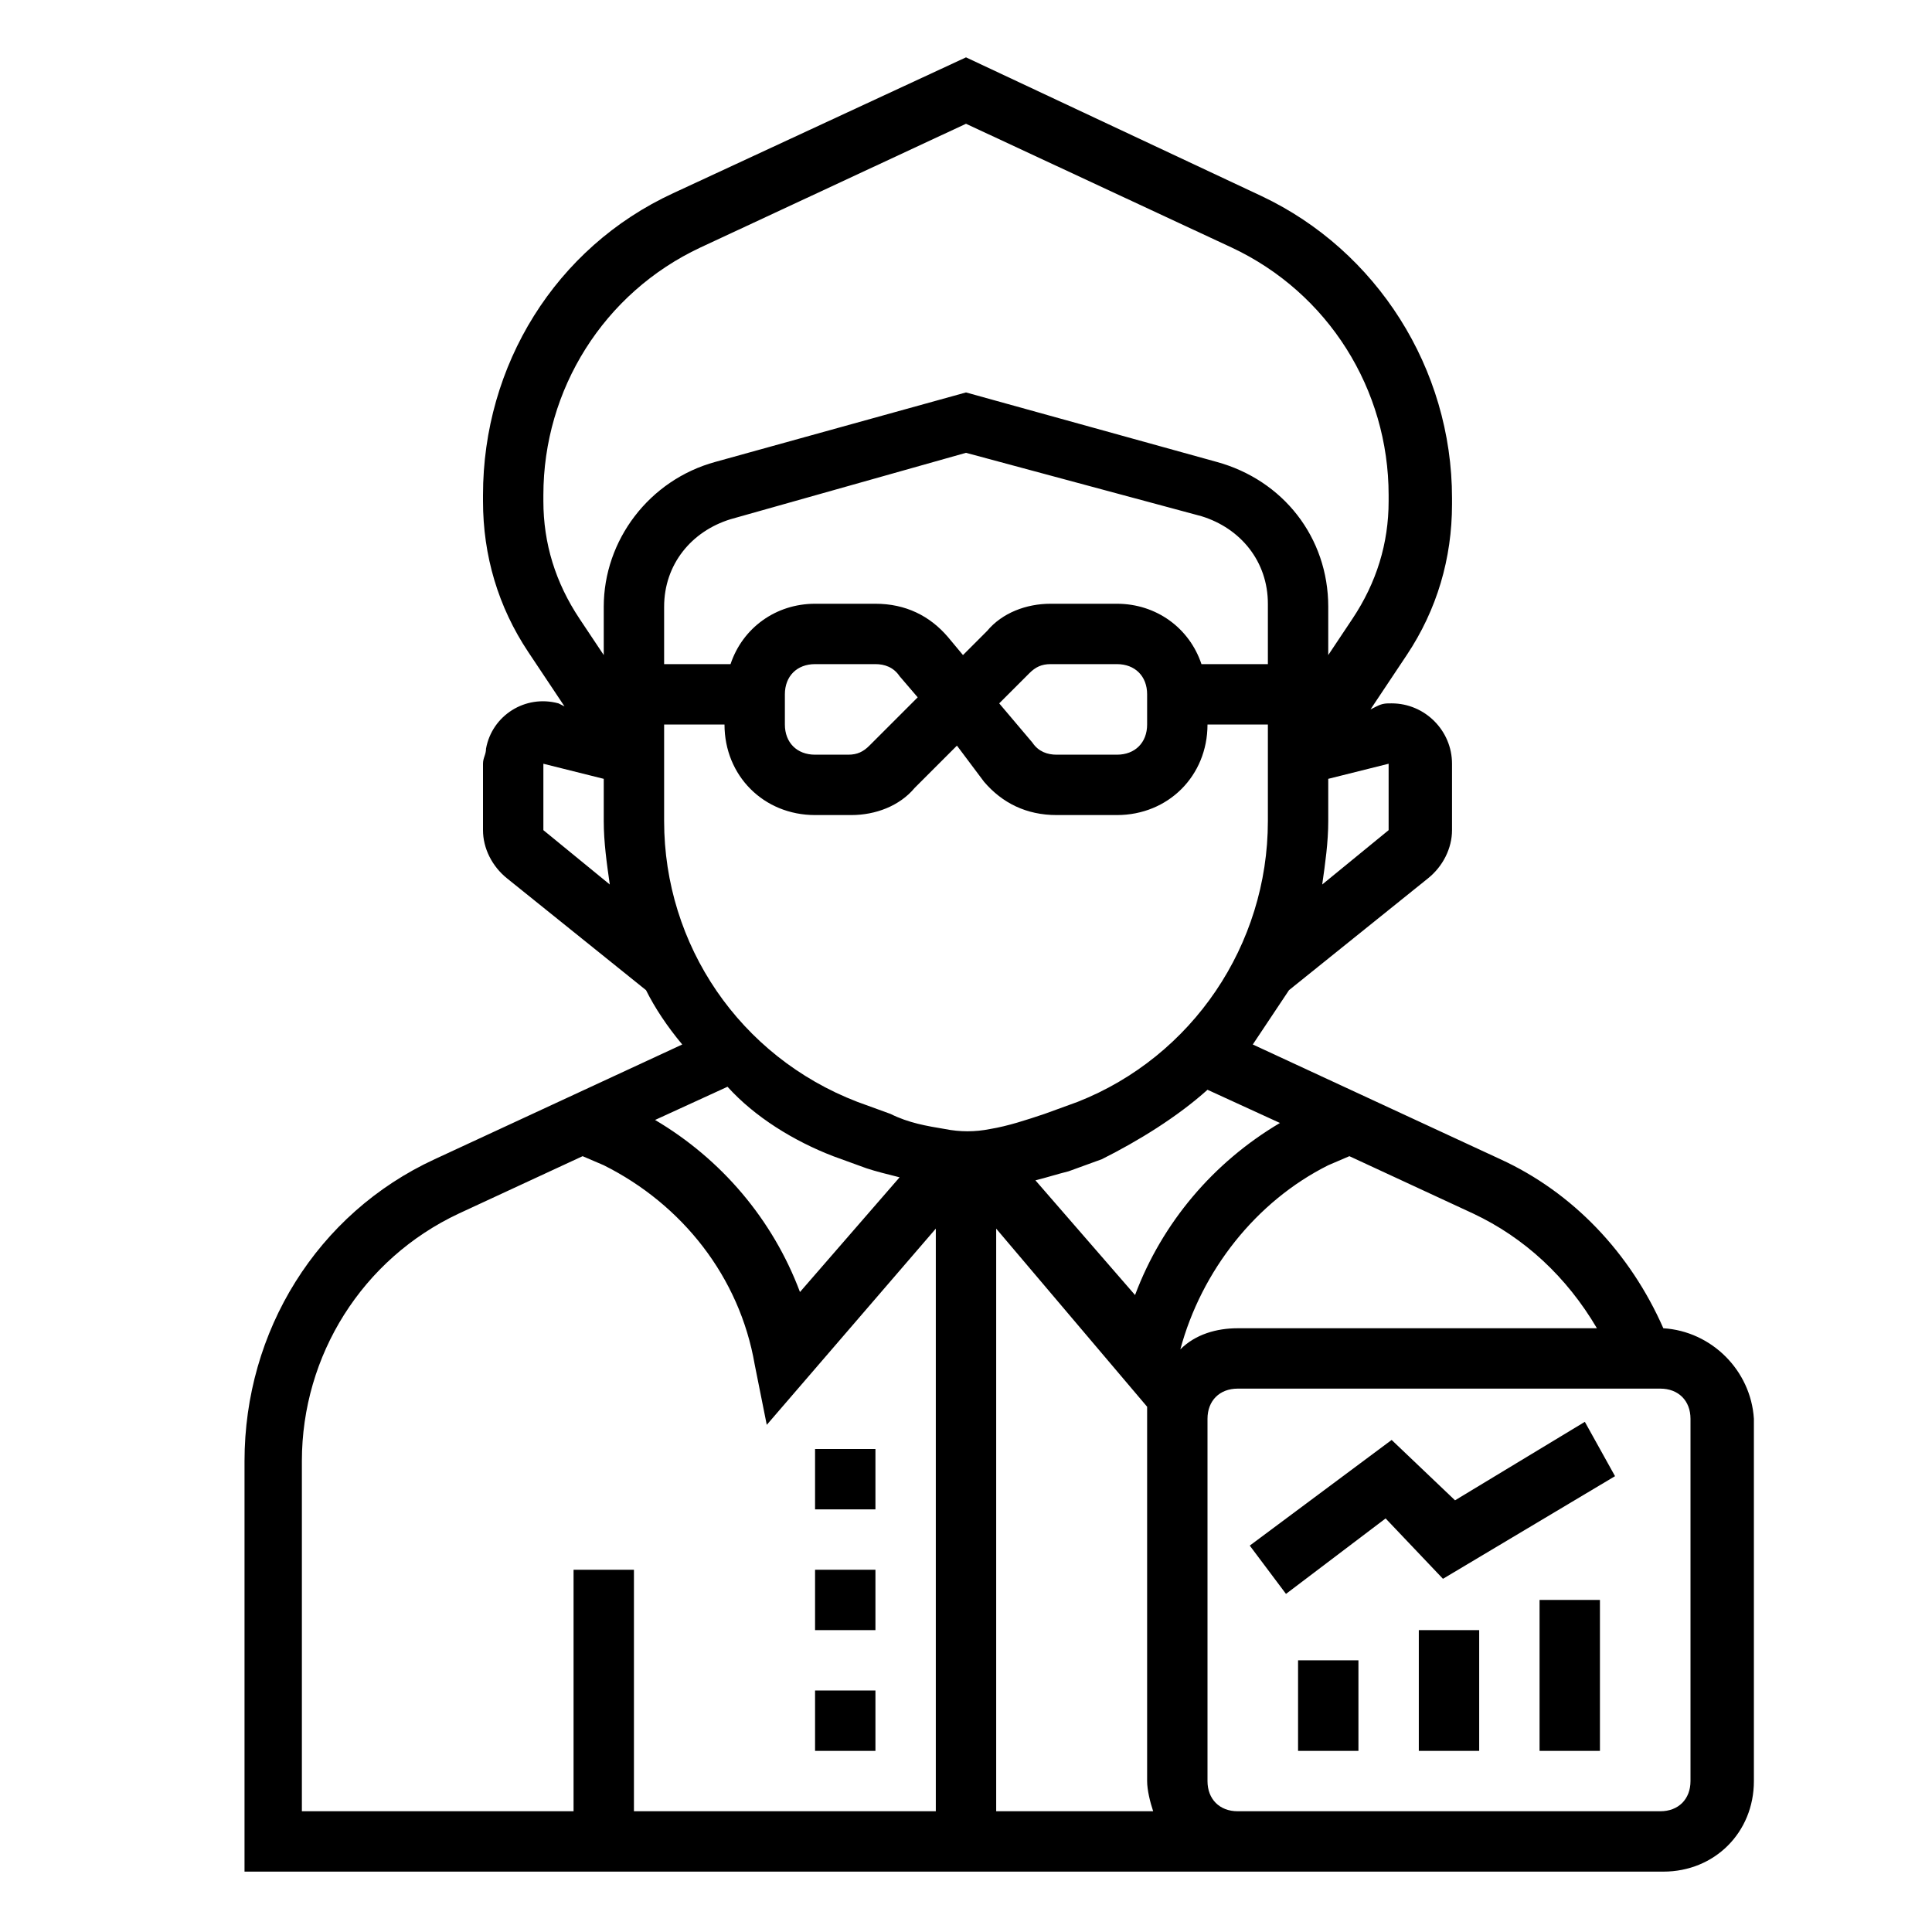 <svg height='100px' width='100px'  fill="#000000" xmlns="http://www.w3.org/2000/svg" xmlns:xlink="http://www.w3.org/1999/xlink" version="1.1" x="0px" y="0px" viewBox="0 0 64 64" style="enable-background:new 0 0 64 64;" xml:space="preserve"><title>Broker-job-avatar-profession-occupation-agent-investor-capitalist-economist</title><rect x="27" y="48" width="2" height="2"></rect><rect x="27" y="52" width="2" height="2"></rect><rect x="27" y="56" width="2" height="2"></rect><path d="M55.1,44c-1.1-2.5-3-4.5-5.4-5.6l-8.2-3.8c0.4-0.6,0.8-1.2,1.2-1.8l0,0l4.6-3.7c0.5-0.4,0.8-1,0.8-1.6v-2.2c0-1.1-0.9-2-2-2  c-0.2,0-0.3,0-0.5,0.1l-0.2,0.1l1.2-1.8c1-1.5,1.5-3.2,1.5-5v-0.2c0-4.3-2.5-8.2-6.3-10L32,1.9l-9.7,4.5c-3.9,1.8-6.3,5.7-6.3,10  v0.2c0,1.8,0.5,3.5,1.5,5l1.2,1.8l-0.2-0.1c-1.1-0.3-2.2,0.4-2.4,1.5c0,0.2-0.1,0.3-0.1,0.5v2.2c0,0.6,0.3,1.2,0.8,1.6l4.6,3.7l0,0  c0.3,0.6,0.7,1.2,1.2,1.8l-8.2,3.8c-3.9,1.8-6.3,5.7-6.3,10V62h47c1.7,0,3-1.3,3-3V47C58,45.4,56.7,44.1,55.1,44z M52.9,44H41  c-0.7,0-1.4,0.2-1.9,0.7c0.7-2.6,2.5-4.9,4.9-6.1l0.7-0.3l4.1,1.9C50.5,41,51.9,42.3,52.9,44z M42,22h-2.2c-0.4-1.2-1.5-2-2.8-2  h-2.2c-0.8,0-1.6,0.3-2.1,0.9l-0.8,0.8l-0.5-0.6C30.8,20.4,30,20,29,20h-2c-1.3,0-2.4,0.8-2.8,2H22v-1.9c0-1.4,0.9-2.5,2.2-2.9  L32,15l7.8,2.1c1.3,0.4,2.2,1.5,2.2,2.9V22z M38,23v1c0,0.6-0.4,1-1,1h-2c-0.3,0-0.6-0.1-0.8-0.4l-1.1-1.3l1-1  c0.2-0.2,0.4-0.3,0.7-0.3H37C37.6,22,38,22.4,38,23z M30.4,23.1l-1.6,1.6c-0.2,0.2-0.4,0.3-0.7,0.3H27c-0.6,0-1-0.4-1-1v-1  c0-0.6,0.4-1,1-1h2c0.3,0,0.6,0.1,0.8,0.4L30.4,23.1z M22,24h2c0,1.7,1.3,3,3,3h1.2c0.8,0,1.6-0.3,2.1-0.9l1.4-1.4l0.9,1.2  C33.2,26.6,34,27,35,27h2c1.7,0,3-1.3,3-3h2v3.2c0,4.1-2.5,7.8-6.3,9.3l-1.1,0.4c-0.6,0.2-1.2,0.4-1.8,0.5l0,0l0,0  c-0.5,0.1-1,0.1-1.5,0l0,0l0,0c-0.6-0.1-1.2-0.2-1.8-0.5l-1.1-0.4C24.5,35,22,31.3,22,27.2V24z M40,36.1l2.4,1.1  c-2.2,1.3-3.9,3.3-4.8,5.7l-3.3-3.8c0.4-0.1,0.7-0.2,1.1-0.3l1.1-0.4C37.7,37.8,39,37,40,36.1z M27.6,38.3l1.1,0.4  c0.3,0.1,0.7,0.2,1.1,0.3l-3.3,3.8c-0.9-2.4-2.6-4.4-4.8-5.7l2.4-1.1C25,37,26.3,37.8,27.6,38.3z M38,46.6c0,0.1,0,0.3,0,0.4v12  c0,0.3,0.1,0.7,0.2,1H33V40.7L38,46.6z M46,25.3v2.2l-2.2,1.8c0.1-0.7,0.2-1.4,0.2-2.1v-1.4L46,25.3z M18,16.4c0-3.5,2-6.7,5.2-8.2  L32,4.1l8.8,4.1C44,9.7,46,12.9,46,16.4v0.2c0,1.4-0.4,2.7-1.2,3.9L44,21.7v-1.6c0-2.3-1.5-4.2-3.7-4.8L32,13l-8.3,2.3  c-2.2,0.6-3.7,2.6-3.7,4.8v1.6l-0.8-1.2C18.4,19.3,18,18,18,16.6V16.4z M18,27.5v-2.2l2,0.5v1.4c0,0.7,0.1,1.4,0.2,2.1L18,27.5z   M10,48.4c0-3.5,2-6.7,5.2-8.2l4.1-1.9l0.7,0.3c2.6,1.3,4.5,3.7,5,6.6l0.4,2l5.6-6.5V60H21v-8h-2v8h-9V48.4z M56,59c0,0.6-0.4,1-1,1  H41c-0.6,0-1-0.4-1-1V47c0-0.6,0.4-1,1-1h14c0.6,0,1,0.4,1,1V59z"></path><rect x="43" y="55" width="2" height="3"></rect><rect x="47" y="54" width="2" height="4"></rect><rect x="51" y="53" width="2" height="5"></rect><polygon points="48.2,49.7 46.1,47.7 41.4,51.2 42.6,52.8 45.9,50.3 47.8,52.3 53.5,48.9 52.5,47.1 "></polygon></svg>